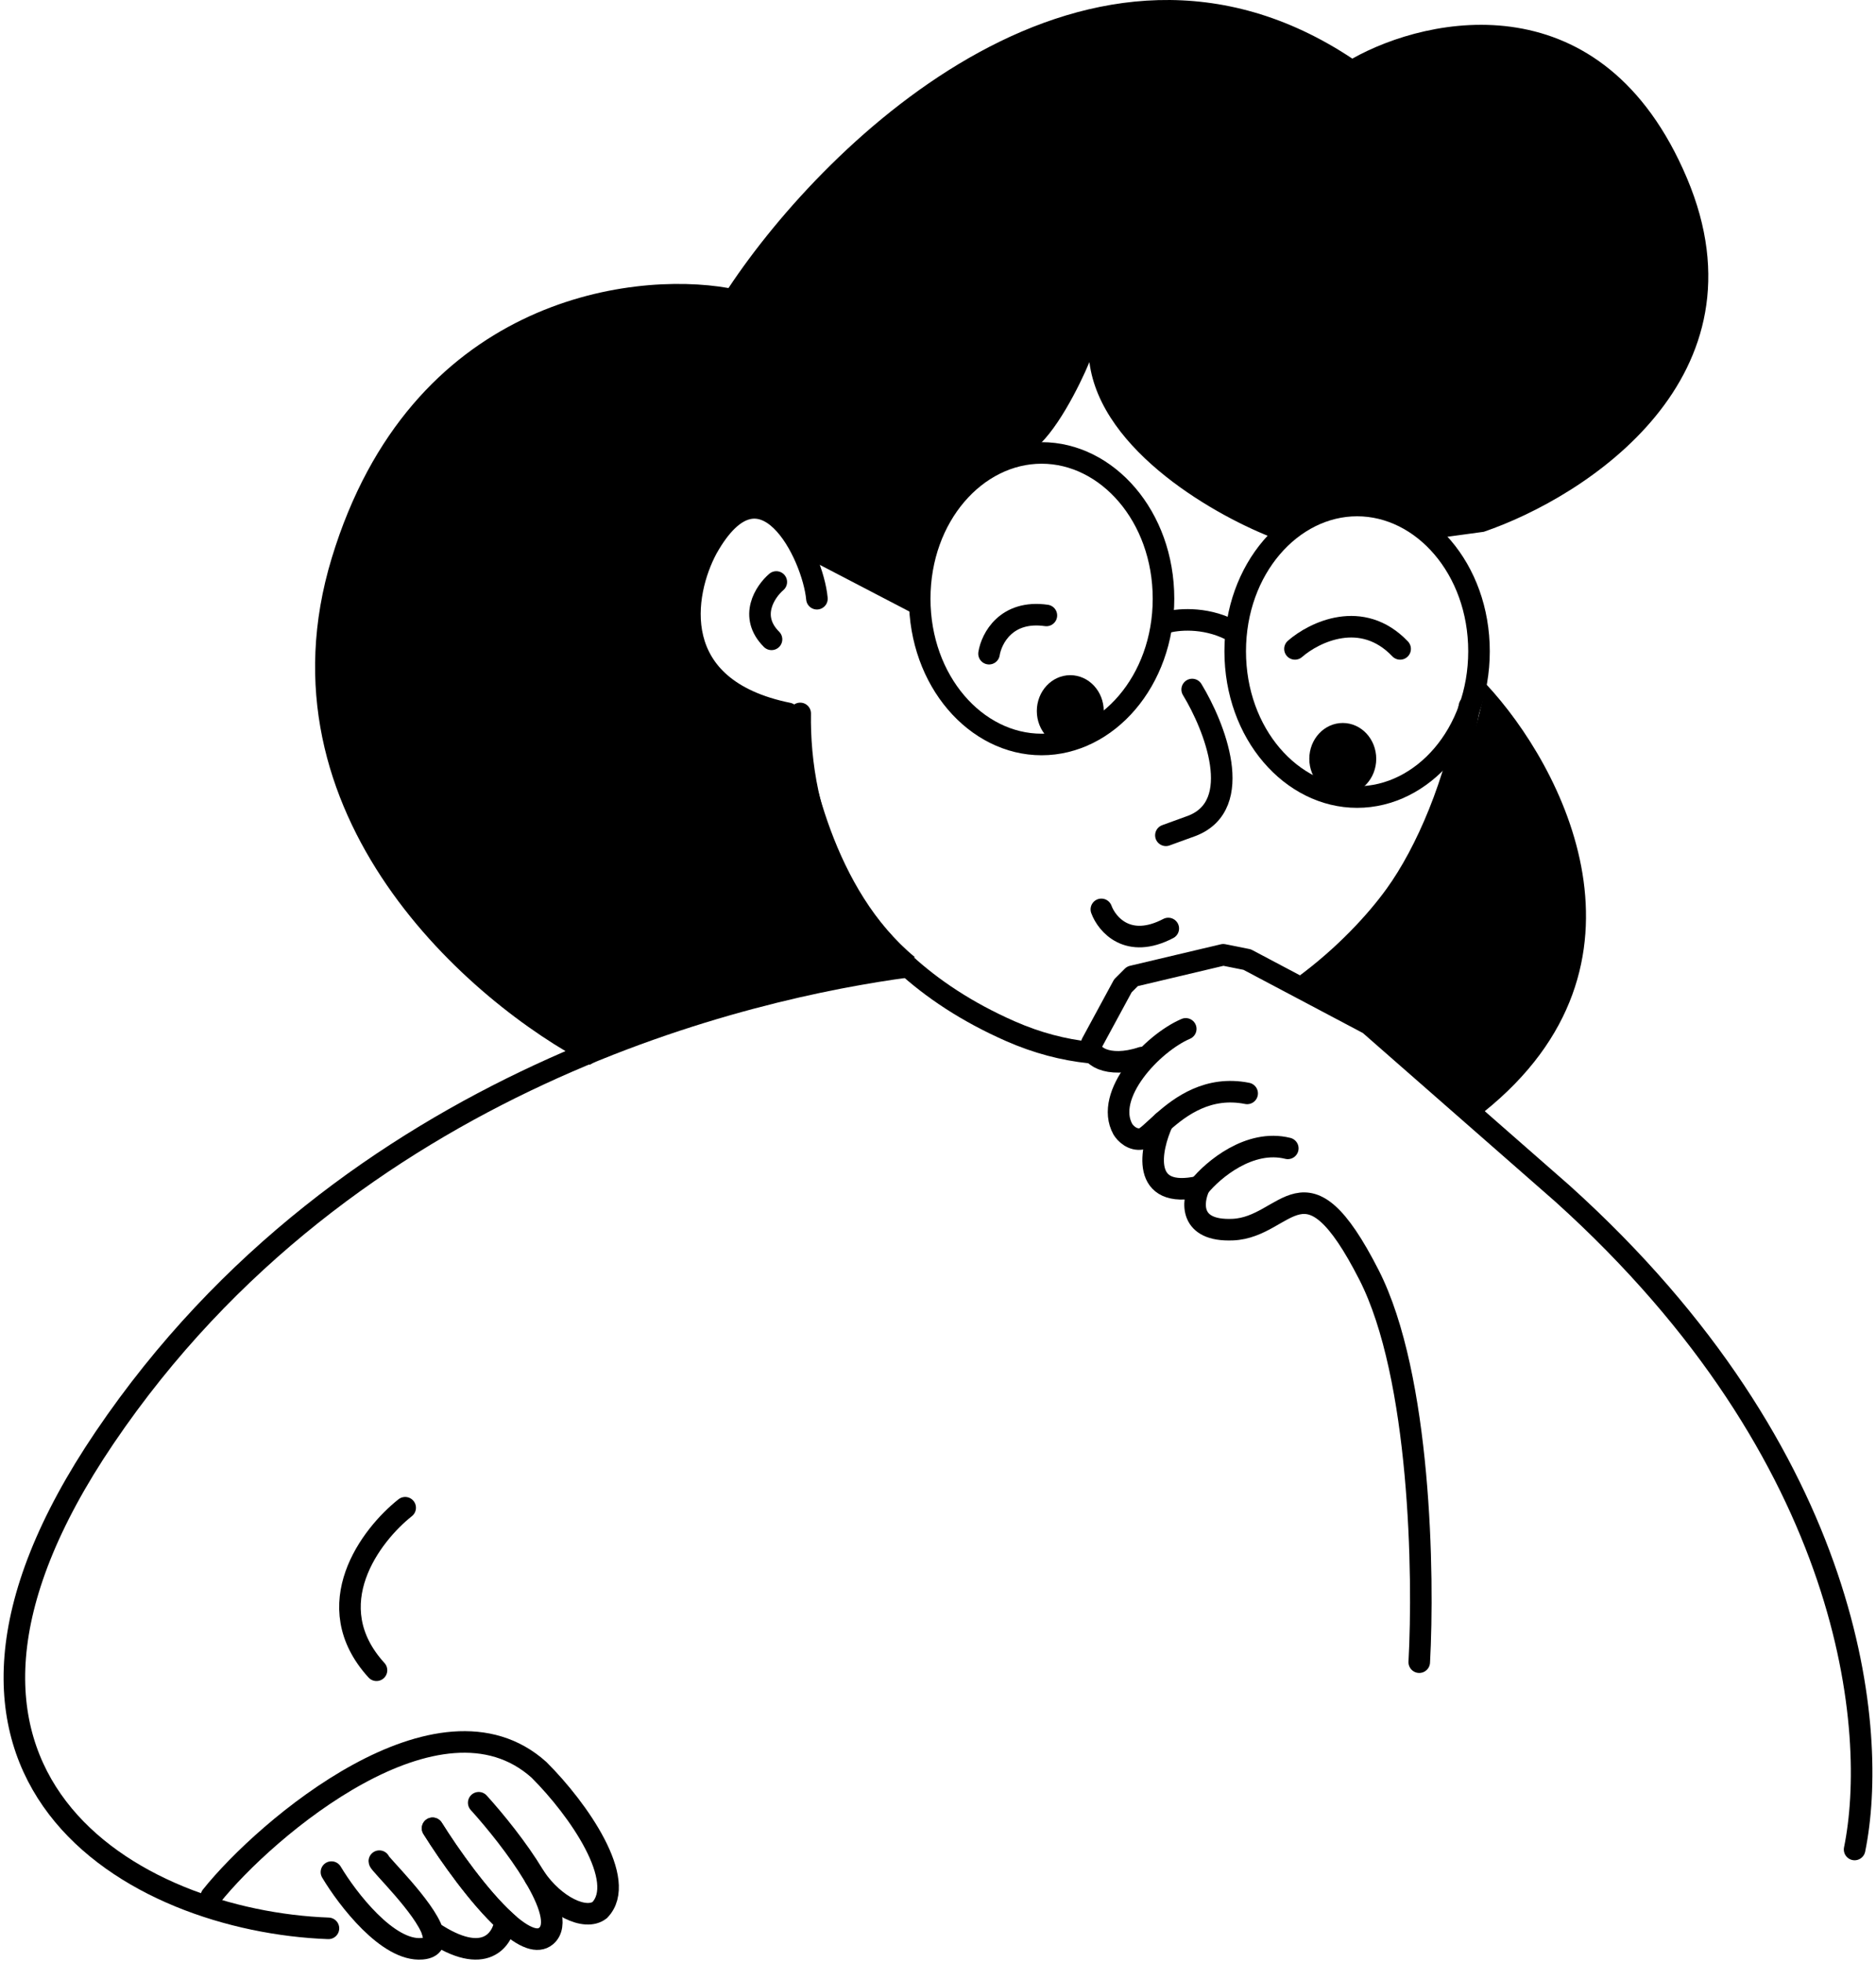 <svg width="261" height="273" viewBox="0 0 261 273" fill="none" xmlns="http://www.w3.org/2000/svg">
<path d="M162.206 86.634C163.647 86.191 167.46 85.77 171.184 87.632" stroke="black" stroke-width="3" stroke-linecap="round"/>
<path d="M148.904 103.926C151.476 103.926 153.56 101.693 153.56 98.938C153.56 96.183 151.476 93.95 148.904 93.95C146.333 93.95 144.249 96.183 144.249 98.938C144.249 101.693 146.333 103.926 148.904 103.926Z" fill="black"/>
<path d="M186.813 110.577C189.384 110.577 191.469 108.343 191.469 105.589C191.469 102.834 189.384 100.601 186.813 100.601C184.242 100.601 182.158 102.834 182.158 105.589C182.158 108.343 184.242 110.577 186.813 110.577Z" fill="black"/>
<path d="M137.599 90.957C137.931 88.851 139.993 84.838 145.579 85.637" stroke="black" stroke-width="3" stroke-linecap="round"/>
<path d="M180.163 90.292C182.823 87.964 189.474 84.705 194.794 90.292" stroke="black" stroke-width="3" stroke-linecap="round"/>
<path d="M165.863 95.945C168.967 101.044 173.312 111.973 165.863 114.9L162.206 116.23" stroke="black" stroke-width="3" stroke-linecap="round"/>
<path d="M153.228 126.538C154.004 128.644 156.952 132.125 162.538 129.198" stroke="black" stroke-width="3" stroke-linecap="round"/>
<path d="M46.151 77.656C35.244 113.569 65.548 139.618 82.065 148.153C96.962 139.108 118.2 134.519 127.289 133.189C115.983 123.878 112.547 106.808 111.66 98.938C105.674 100.933 89.713 93.285 97.029 77.656C102.881 65.153 109.221 71.559 111.66 76.326L127.954 83.641C127.954 68.478 138.373 63.357 143.583 62.692C146.775 60.563 150.234 53.602 151.564 50.388C153.16 62.891 169.521 72.003 177.502 74.996C187.877 66.749 196.234 71.559 199.116 74.996L206.432 73.998C220.731 69.121 246.402 52.45 234.697 24.783C222.992 -2.884 198.784 2.171 188.143 8.156C151.697 -16.052 115.096 19.351 101.351 40.08C87.496 37.641 57.058 41.742 46.151 77.656Z" fill="black"/>
<path d="M127.623 83.974L111.661 75.661" stroke="black" stroke-width="3" stroke-linecap="round"/>
<path d="M161.873 83.309C161.873 94.778 154.034 103.593 144.914 103.593C135.793 103.593 127.955 94.778 127.955 83.309C127.955 71.839 135.793 63.024 144.914 63.024C154.034 63.024 161.873 71.839 161.873 83.309Z" stroke="black" stroke-width="3"/>
<path d="M205.767 90.624C205.767 102.094 197.929 110.909 188.808 110.909C179.688 110.909 171.849 102.094 171.849 90.624C171.849 79.155 179.688 70.34 188.808 70.34C197.929 70.34 205.767 79.155 205.767 90.624Z" stroke="black" stroke-width="3"/>
<path d="M206.432 154.727C231.97 134.243 217.405 106.621 206.764 95.204C200.912 122.87 187.367 134.775 181.492 137.435L190.803 142.423L206.432 154.727Z" fill="black"/>
<path d="M113.655 83.309C113.101 77.212 106.007 62.692 98.359 76.326C95.033 82.533 92.639 95.812 109.665 99.27" stroke="black" stroke-width="3" stroke-linecap="round"/>
<path d="M108.003 80.981C106.451 82.311 104.145 85.769 107.338 88.962" stroke="black" stroke-width="3" stroke-linecap="round"/>
<path d="M204.438 98.273C202.576 108.914 198.452 118.553 194.129 124.543C191.426 128.289 187.047 133.016 181.463 137.138" stroke="black" stroke-width="3" stroke-linecap="round"/>
<path d="M111.328 99.27C111.106 112.793 116.383 132.856 140.591 143.497C144.315 145.134 147.976 146.073 151.534 146.451" stroke="black" stroke-width="3" stroke-linecap="round"/>
<path d="M179.165 159.791C173.845 158.461 168.746 162.784 166.861 165.112C165.864 167.218 165.398 171.364 171.517 171.098C179.165 170.765 181.493 159.791 190.471 177.416C197.654 191.515 198.12 219.204 197.455 231.286" stroke="black" stroke-width="3" stroke-linecap="round" stroke-linejoin="round"/>
<path d="M161.758 156.134C160.023 159.903 158.614 166.974 166.861 165.112" stroke="black" stroke-width="3" stroke-linecap="round" stroke-linejoin="round"/>
<path d="M164.967 143.165C160.312 145.16 153.56 152.343 156.22 157.131C156.553 157.685 157.55 158.727 158.88 158.461C159.463 158.345 160.413 157.331 161.758 156.133C164.254 153.913 168.111 151.063 173.512 152.143" stroke="black" stroke-width="3" stroke-linecap="round" stroke-linejoin="round"/>
<path d="M258.023 257.35C261.348 241.056 258.108 202.821 217.406 166.11L190.471 142.5L173.512 133.521L170.187 132.856L157.551 135.849L156.22 137.179L151.897 145.16C151.232 146.823 154.093 148.751 158.881 147.155" stroke="black" stroke-width="3" stroke-linecap="round" stroke-linejoin="round"/>
<path d="M126.293 134.519C104.678 137.401 48.566 149.791 14.562 200.028C-17.487 247.374 18.759 267.326 45.694 268.324" stroke="black" stroke-width="3" stroke-linecap="round" stroke-linejoin="round"/>
<path d="M60.195 268.834C60.606 270.109 60.304 271.026 58.702 271.163C53.962 271.57 48.333 264.222 46.112 260.497" stroke="black" stroke-width="3" stroke-linecap="round"/>
<path d="M60.184 254.403C62.549 258.183 66.674 264.007 70.291 267.311C69.961 269.85 67.48 273.71 60.196 268.834C59.086 265.393 52.777 259.344 52.777 258.974" stroke="black" stroke-width="3" stroke-linecap="round"/>
<path d="M66.602 250.848C71.127 255.842 79.34 266.542 75.983 269.386C75.388 269.89 74.629 269.938 73.761 269.643C72.728 269.291 71.54 268.451 70.291 267.311C66.674 264.007 62.549 258.183 60.183 254.403" stroke="black" stroke-width="3" stroke-linecap="round"/>
<path d="M29.4 263.864C36.97 254.383 61.171 233.834 74.996 246.277C80.509 251.779 87.38 261.724 83.43 265.787C81.455 267.311 77.18 265.279 74.423 261.216" stroke="black" stroke-width="3" stroke-linecap="round"/>
<path d="M56.37 209.798C51.603 213.567 44.133 223.365 52.38 232.41" stroke="black" stroke-width="3" stroke-linecap="round"/>
</svg>
